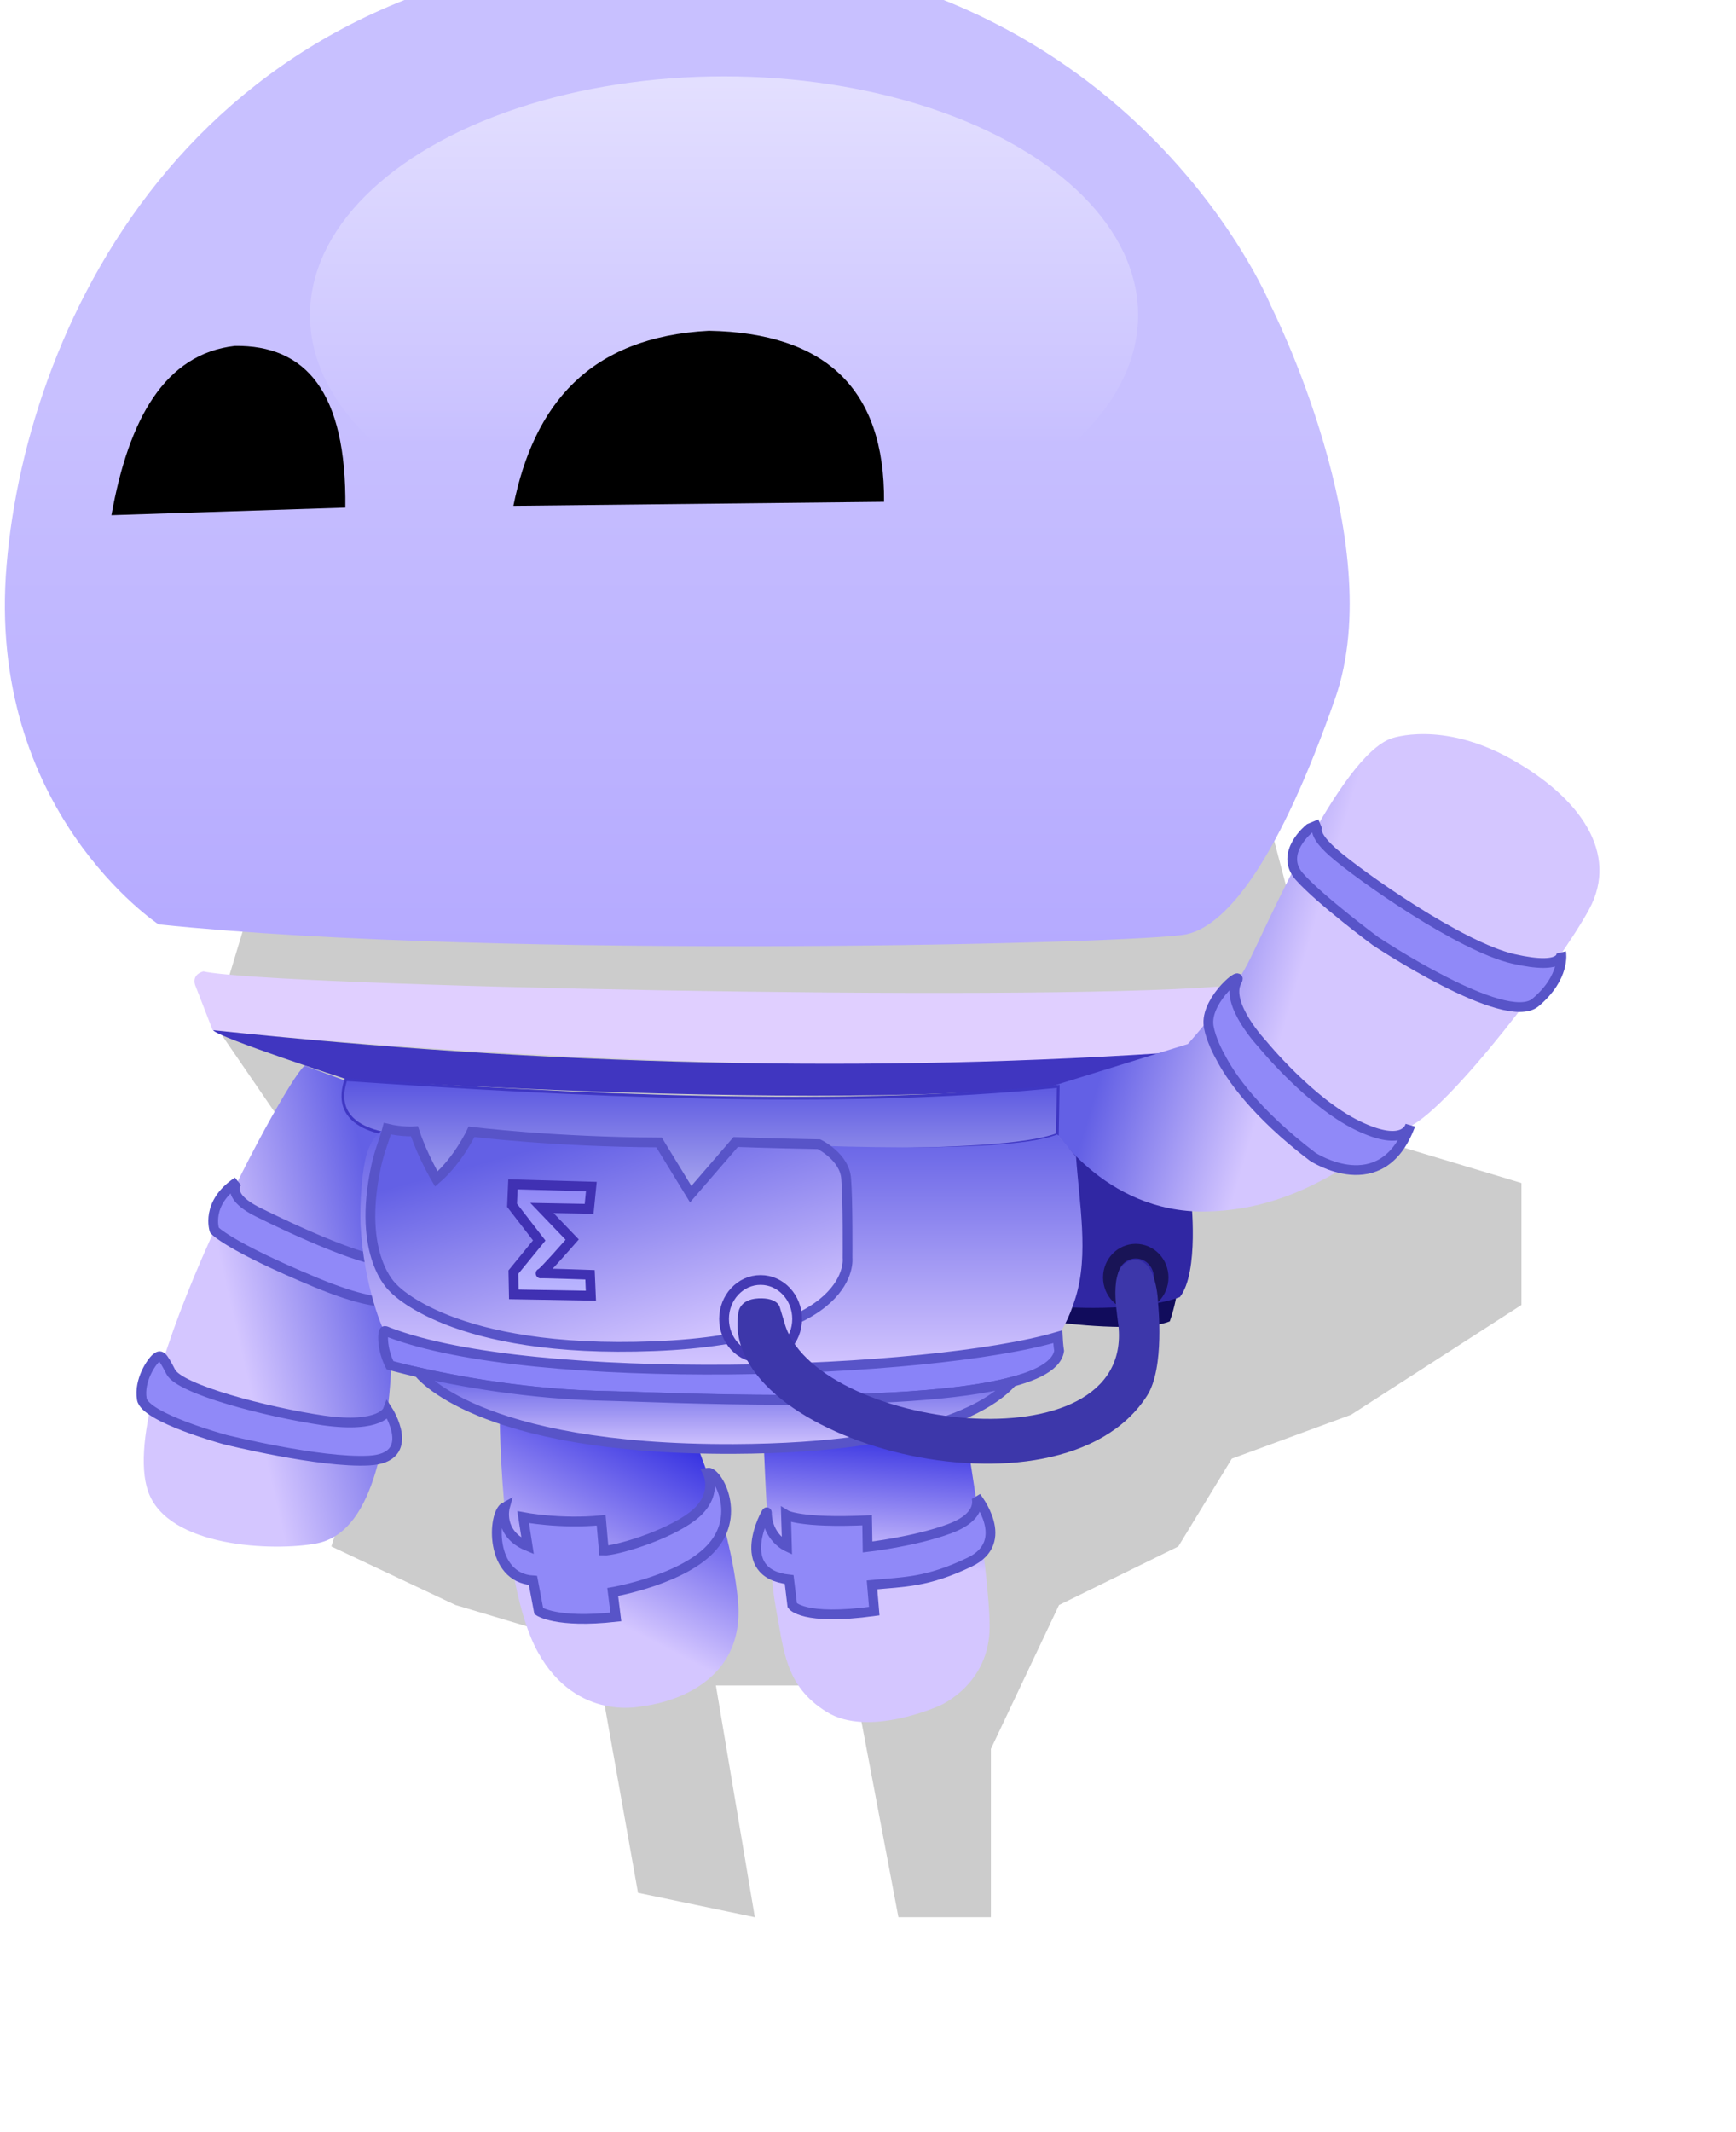 <svg width="356" height="437" viewBox="0 0 356 437" fill="none" xmlns="http://www.w3.org/2000/svg">
<g opacity="0.2" filter="url(#filter0_f_457_5024)">
<path d="M277.065 232L252.611 139.5L164.775 114L61.967 150.5L44 210L83.426 267.5L67.955 317L93.408 329L121.855 337.5L130.838 388L154.793 393L146.808 345.5H175.255L184.238 393H203.203V358.5L217.177 329L241.631 317L252.611 299L277.065 290L312 267.5V242.5L277.065 232Z" fill="black"/>
</g>
<path fill-rule="evenodd" clip-rule="evenodd" d="M102.447 287.885C102.447 287.885 102.264 324.14 110.304 338.66C118.343 353.18 131.865 349.71 131.865 349.71C131.865 349.71 153.243 347.792 151.324 327.975C149.406 308.158 138.899 287.885 139.996 287.885H102.447Z" fill="url(#paint0_linear_457_5024)"/>
<path fill-rule="evenodd" clip-rule="evenodd" d="M156.532 293.455C156.532 293.455 157.446 320.852 159.09 329.527C160.735 338.112 160.918 345.6 169.505 350.897C178.093 356.285 192.711 349.618 192.711 349.618C192.711 349.618 202.943 345.326 202.943 333.454C202.943 321.582 197.096 288.067 197.096 288.067L156.532 293.455Z" fill="url(#paint1_linear_457_5024)"/>
<path fill-rule="evenodd" clip-rule="evenodd" d="M125.652 326.331C125.652 326.331 140.452 323.774 146.208 316.925C151.964 310.167 147.03 301.583 145.112 301.857C145.112 301.857 147.487 306.606 142.006 310.807C136.433 315.007 126.018 317.93 123.825 317.838L123.277 311.628C114.872 312.45 107.289 310.989 107.289 310.989L108.202 316.925C101.99 314.368 103.543 308.889 103.543 308.889C100.985 310.259 100.345 323.409 109.299 323.957L110.486 330.258C110.486 330.258 114.049 332.815 126.292 331.445L125.652 326.331Z" fill="#9089F8" stroke="#5854C8" stroke-width="2" stroke-miterlimit="3.939"/>
<path fill-rule="evenodd" clip-rule="evenodd" d="M179.28 330.258C164.571 332.268 162.47 329.071 162.47 329.071L161.831 323.775C150.045 322.496 157.263 309.62 157.263 309.985C157.263 315.099 161.374 317.017 161.374 317.017L161.191 310.533C161.191 310.533 164.023 312.268 177.819 311.629L177.91 317.108C177.91 317.108 187.594 316.012 194.72 313.364C201.846 310.715 200.202 306.88 200.202 306.88C200.202 306.88 207.602 316.012 198.832 320.213C190.061 324.414 185.402 324.231 178.824 324.87L179.28 330.258Z" fill="#9089F8" stroke="#5854C8" stroke-width="2" stroke-miterlimit="3.939"/>
<path fill-rule="evenodd" clip-rule="evenodd" d="M217.014 271.081C217.288 271.172 233.947 273.239 239.885 270.865C240.981 267.76 241.383 264.872 241.383 264.872L218.932 264.962L217.014 271.081Z" fill="#110C5C"/>
<path fill-rule="evenodd" clip-rule="evenodd" d="M216.922 267.885C216.922 267.885 215.917 233.913 221.672 230.808C221.672 230.808 231.357 241.949 244.238 245.511C244.238 245.511 245.974 260.762 241.954 265.876C233.458 269.072 216.922 267.885 216.922 267.885Z" fill="#3027A3"/>
<path fill-rule="evenodd" clip-rule="evenodd" d="M62.614 218.48C60.513 217.84 23.329 285.236 30.364 305.693C34.384 317.29 56.31 318.021 64.898 316.377C87.19 312.176 79.333 245.602 78.876 224.507L62.614 218.48Z" fill="url(#paint2_linear_457_5024)"/>
<g filter="url(#filter1_i_457_5024)">
<path fill-rule="evenodd" clip-rule="evenodd" d="M42.515 199.485C42.515 199.485 7.067 176.106 11.361 125.787C15.563 75.56 50.646 1.954 145.386 0.036C240.127 -1.881 270.55 72.546 270.55 72.546C270.55 72.546 295.126 120.856 283.797 153.184C272.469 185.512 261.962 199.576 253.374 201.494C244.878 203.411 112.862 206.79 42.515 199.485Z" fill="url(#paint3_linear_457_5024)"/>
</g>
<ellipse opacity="0.5" cx="148.482" cy="64.598" rx="84.909" ry="48.945" fill="url(#paint4_linear_457_5024)"/>
<path fill-rule="evenodd" clip-rule="evenodd" d="M105.279 103.688L181.291 102.866C181.474 79.761 169.323 68.254 145.386 67.798C120.902 69.076 109.482 82.866 105.279 103.688Z" fill="black"/>
<path fill-rule="evenodd" clip-rule="evenodd" d="M22.855 105.605L70.819 104.053C71.093 80.309 62.688 70.72 48.161 70.903C33.909 72.546 26.418 85.697 22.855 105.605Z" fill="black"/>
<path fill-rule="evenodd" clip-rule="evenodd" d="M244.421 215.466C244.421 215.466 248.715 211.174 249.902 202.224C209.338 205.42 55.122 202.133 41.692 199.119C38.951 199.941 40.139 202.224 40.139 202.224L43.611 211.174C69.009 213.913 171.15 222.498 244.421 215.466Z" fill="#E0CFFF"/>
<path fill-rule="evenodd" clip-rule="evenodd" d="M244.421 215.466C226.697 231.813 71.019 221.219 71.019 221.219C71.019 221.219 44.616 212.635 43.702 211.174C111.766 218.388 178.733 220.123 244.421 215.466Z" fill="#4036C0"/>
<path fill-rule="evenodd" clip-rule="evenodd" d="M285.35 151.358C285.35 151.358 295.582 147.614 309.835 155.559C324.087 163.504 332.035 174.919 325.914 186.335C319.793 197.659 297.318 227.064 289.096 230.9C280.873 234.644 268.357 247.977 247.253 248.342C226.149 248.708 215.368 230.443 215.368 230.443L214.729 222.955L243.598 214.005C243.598 214.005 252.46 204.142 255.841 197.567C259.312 190.901 274.661 155.011 285.35 151.358Z" fill="url(#paint5_linear_457_5024)"/>
<path fill-rule="evenodd" clip-rule="evenodd" d="M270.733 168.892C270.733 168.892 267.992 169.987 273.382 174.736C278.772 179.485 299.511 194.097 310.383 196.562C321.255 199.028 320.159 195.284 320.159 195.284C320.159 195.284 321.072 200.307 314.86 205.512C308.647 210.626 282.061 192.909 282.061 192.909C282.061 192.909 270.733 184.508 266.439 179.668C262.236 174.828 268.54 169.805 268.54 169.805L270.733 168.892Z" fill="#9089F8" stroke="#5854C8" stroke-width="2" stroke-miterlimit="3.939"/>
<path fill-rule="evenodd" clip-rule="evenodd" d="M253.648 201.128C255.11 198.571 247.527 204.599 247.801 209.804C247.893 211.722 249.263 214.918 250.268 216.653C252.278 220.58 257.394 228.16 269.18 237.109C269.18 237.109 283.34 246.424 289.187 230.717C289.187 230.717 288.182 235.466 278.407 230.717C268.631 225.968 258.947 214.096 258.947 214.096C258.947 214.096 251.09 205.786 253.648 201.128Z" fill="#9089F8" stroke="#5854C8" stroke-width="2" stroke-miterlimit="3.939"/>
<path fill-rule="evenodd" clip-rule="evenodd" d="M216.83 232.543C204.679 237.383 149.955 235.009 149.955 235.009L140.727 245.694L134.241 235.1C112.588 235.009 95.778 232.908 95.778 232.908C95.778 232.908 93.128 238.662 88.56 242.589C88.56 242.589 85.637 237.657 84.084 232.817C84.084 232.817 66.908 233.274 70.928 221.311C116.608 224.416 171.972 227.338 217.013 222.68L216.83 232.543Z" fill="url(#paint6_linear_457_5024)" stroke="#3F37C3" stroke-width="0.567" stroke-miterlimit="3.939"/>
<path fill-rule="evenodd" clip-rule="evenodd" d="M48.727 242.223C48.727 242.223 45.895 244.963 52.838 248.433C59.782 251.903 76.227 259.574 80.521 258.479C84.815 257.474 82.622 264.962 82.622 264.962C82.622 264.962 82.805 270.35 64.715 262.862C46.717 255.374 43.977 252.177 43.977 252.177C43.977 252.177 42.058 246.607 48.727 242.223Z" fill="#9089F8" stroke="#5854C8" stroke-width="2" stroke-miterlimit="3.939"/>
<path fill-rule="evenodd" clip-rule="evenodd" d="M79.516 289.072C79.516 289.072 78.145 292.816 66.36 291.173C54.574 289.437 36.85 284.78 35.023 281.218C33.196 277.657 32.922 277.657 32.008 278.387C31.095 279.118 28.445 282.954 29.085 286.789C29.724 290.625 46.169 295.099 46.169 295.099C46.169 295.099 65.629 299.94 75.678 299.392C85.82 298.844 79.516 289.072 79.516 289.072Z" fill="#9089F8" stroke="#5854C8" stroke-width="2" stroke-miterlimit="3.939"/>
<path fill-rule="evenodd" clip-rule="evenodd" d="M216.83 232.544C204.679 237.384 150.868 234.096 150.868 234.096L141.641 244.781L135.154 234.187C113.502 234.096 96.691 231.996 96.691 231.996C96.691 231.996 94.042 237.749 89.474 241.676C89.474 241.676 86.55 236.744 84.997 231.904C84.997 231.904 82.165 231.996 79.15 231.265C77.323 232.178 76.227 233.822 75.587 235.466C74.125 238.936 73.76 247.429 73.943 251.082C74.582 263.593 78.602 273.182 79.424 274.004C79.424 274.095 93.128 277.474 110.487 279.209C131.774 281.401 158.36 280.945 179.555 279.483C198.101 278.205 214.363 276.196 214.363 276.196C214.363 276.196 217.835 274.917 220.576 265.968C223.317 257.109 221.307 246.607 220.667 237.11L216.83 232.544Z" fill="url(#paint7_linear_457_5024)"/>
<path fill-rule="evenodd" clip-rule="evenodd" d="M167.953 234.553C158.177 234.37 150.868 234.096 150.868 234.096L141.641 244.781L135.154 234.187C113.502 234.096 96.692 231.996 96.692 231.996C96.692 231.996 94.042 237.749 89.474 241.676C89.474 241.676 86.551 236.744 84.998 231.904C84.998 231.904 82.44 232.087 79.425 231.356C78.876 233.548 77.78 236.014 77.141 239.028C73.121 257.566 80.612 263.981 80.612 263.981C80.612 263.981 92.398 277.588 134.15 275.944C175.901 274.301 173.8 257.863 173.8 257.863C173.8 257.863 173.891 246.059 173.526 241.676C173.252 237.11 167.953 234.553 167.953 234.553Z" fill="url(#paint8_linear_457_5024)" stroke="#5854C8" stroke-width="2" stroke-miterlimit="3.939"/>
<path fill-rule="evenodd" clip-rule="evenodd" d="M121.267 243.228L105.188 242.771L105.005 247.064L110.578 254.278L105.279 260.762L105.37 265.328L121.176 265.602L120.993 261.31C120.993 261.31 110.578 260.945 110.852 261.036C111.126 261.219 117.339 254.095 117.339 254.095L111.126 247.612L120.81 247.794L121.267 243.228Z" fill="url(#paint9_linear_457_5024)" stroke="#4031B3" stroke-width="2" stroke-miterlimit="3.939"/>
<path fill-rule="evenodd" clip-rule="evenodd" d="M124.83 286.15C100.529 285.785 79.972 279.849 79.972 279.849C78.237 276.47 78.419 272.817 78.876 272.817C79.15 272.817 79.424 273 79.698 273.091C109.391 284.506 190.701 281.766 216.922 274.004C216.922 274.004 217.013 275.831 217.196 276.926C215.003 290.625 136.799 286.333 124.83 286.15Z" fill="#8983F8" stroke="#5854C8" stroke-width="2" stroke-miterlimit="3.939"/>
<path fill-rule="evenodd" clip-rule="evenodd" d="M207.603 283.227C186.042 289.072 134.332 286.332 124.83 286.15C108.386 285.876 93.677 283.045 85.82 281.31C85.82 281.31 97.422 297.2 150.411 297.017C191.432 296.834 203.948 287.428 207.603 283.227Z" fill="url(#paint10_linear_457_5024)" stroke="#5854C8" stroke-width="2" stroke-miterlimit="3.939"/>
<path d="M155.974 278.356C160.112 278.356 163.466 274.779 163.466 270.365C163.466 265.952 160.112 262.375 155.974 262.375C151.837 262.375 148.482 265.952 148.482 270.365C148.482 274.779 151.837 278.356 155.974 278.356Z" fill="#CDC0FE" stroke="#443AB4" stroke-width="2" stroke-miterlimit="3.939"/>
<path d="M232.91 267.246C235.786 267.246 238.117 264.833 238.117 261.858C238.117 258.882 235.786 256.47 232.91 256.47C230.034 256.47 227.702 258.882 227.702 261.858C227.702 264.833 230.034 267.246 232.91 267.246Z" stroke="#191456" stroke-width="3" stroke-miterlimit="3.939"/>
<path fill-rule="evenodd" clip-rule="evenodd" d="M160.826 270.99C166.491 292.816 232.636 301.492 229.347 271.629C228.89 267.885 227.245 259.027 232.362 258.296C237.295 257.657 237.478 267.063 237.478 267.063C237.478 267.063 238.939 280.396 235.194 286.15C217.104 314.186 147.214 295.282 151.416 269.164C151.416 269.164 151.508 266.333 155.527 266.15C159.547 265.967 159.913 267.976 159.913 267.976L160.826 270.99Z" fill="#3D37AA"/>
<defs>
<filter id="filter0_f_457_5024" x="0" y="70" width="356" height="367" filterUnits="userSpaceOnUse" color-interpolation-filters="sRGB">
<feFlood flood-opacity="0" result="BackgroundImageFix"/>
<feBlend mode="normal" in="SourceGraphic" in2="BackgroundImageFix" result="shape"/>
<feGaussianBlur stdDeviation="22" result="effect1_foregroundBlur_457_5024"/>
</filter>
<filter id="filter1_i_457_5024" x="1" y="-10" width="285.782" height="213.966" filterUnits="userSpaceOnUse" color-interpolation-filters="sRGB">
<feFlood flood-opacity="0" result="BackgroundImageFix"/>
<feBlend mode="normal" in="SourceGraphic" in2="BackgroundImageFix" result="shape"/>
<feColorMatrix in="SourceAlpha" type="matrix" values="0 0 0 0 0 0 0 0 0 0 0 0 0 0 0 0 0 0 127 0" result="hardAlpha"/>
<feOffset dx="-10" dy="-10"/>
<feGaussianBlur stdDeviation="20"/>
<feComposite in2="hardAlpha" operator="arithmetic" k2="-1" k3="1"/>
<feColorMatrix type="matrix" values="0 0 0 0 0.375 0 0 0 0 0.346 0 0 0 0 0.783 0 0 0 0.4 0"/>
<feBlend mode="normal" in2="shape" result="effect1_innerShadow_457_5024"/>
</filter>
<linearGradient id="paint0_linear_457_5024" x1="126.946" y1="287.885" x2="108.526" y2="323.307" gradientUnits="userSpaceOnUse">
<stop stop-color="#332FE1"/>
<stop offset="1" stop-color="#D4C6FF"/>
</linearGradient>
<linearGradient id="paint1_linear_457_5024" x1="179.449" y1="293.339" x2="177.307" y2="320.138" gradientUnits="userSpaceOnUse">
<stop stop-color="#332FE1"/>
<stop offset="1" stop-color="#D4C6FF"/>
</linearGradient>
<linearGradient id="paint2_linear_457_5024" x1="76.559" y1="246.392" x2="44.094" y2="253.885" gradientUnits="userSpaceOnUse">
<stop stop-color="#6360E5"/>
<stop offset="1" stop-color="#D4C6FF"/>
</linearGradient>
<linearGradient id="paint3_linear_457_5024" x1="148.891" y1="91.567" x2="148.891" y2="203.966" gradientUnits="userSpaceOnUse">
<stop stop-color="#C8C0FF"/>
<stop offset="1" stop-color="#B5AAFF"/>
</linearGradient>
<linearGradient id="paint4_linear_457_5024" x1="148.482" y1="15.653" x2="148.482" y2="91.068" gradientUnits="userSpaceOnUse">
<stop stop-color="white"/>
<stop offset="1" stop-color="white" stop-opacity="0"/>
</linearGradient>
<linearGradient id="paint5_linear_457_5024" x1="231.893" y1="199.446" x2="263.858" y2="208.936" gradientUnits="userSpaceOnUse">
<stop stop-color="#6360E5"/>
<stop offset="1" stop-color="#D4C6FF"/>
</linearGradient>
<linearGradient id="paint6_linear_457_5024" x1="143.666" y1="221.311" x2="143.666" y2="245.694" gradientUnits="userSpaceOnUse">
<stop stop-color="#5854E0"/>
<stop offset="1" stop-color="#AEACEF"/>
</linearGradient>
<linearGradient id="paint7_linear_457_5024" x1="147.939" y1="231.265" x2="147.939" y2="280.717" gradientUnits="userSpaceOnUse">
<stop stop-color="#6360E5"/>
<stop offset="1" stop-color="#D4C6FF"/>
</linearGradient>
<linearGradient id="paint8_linear_457_5024" x1="124.508" y1="231.41" x2="136.994" y2="277.358" gradientUnits="userSpaceOnUse">
<stop stop-color="#6360E5"/>
<stop offset="1" stop-color="#D4C6FF"/>
</linearGradient>
<linearGradient id="paint9_linear_457_5024" x1="113.136" y1="242.771" x2="113.136" y2="265.602" gradientUnits="userSpaceOnUse">
<stop stop-color="#8E86F6"/>
<stop offset="1" stop-color="#BCB7FF"/>
</linearGradient>
<linearGradient id="paint10_linear_457_5024" x1="146.711" y1="281.31" x2="146.711" y2="297.019" gradientUnits="userSpaceOnUse">
<stop stop-color="#6360E5"/>
<stop offset="1" stop-color="#D4C6FF"/>
</linearGradient>
</defs>
</svg>

